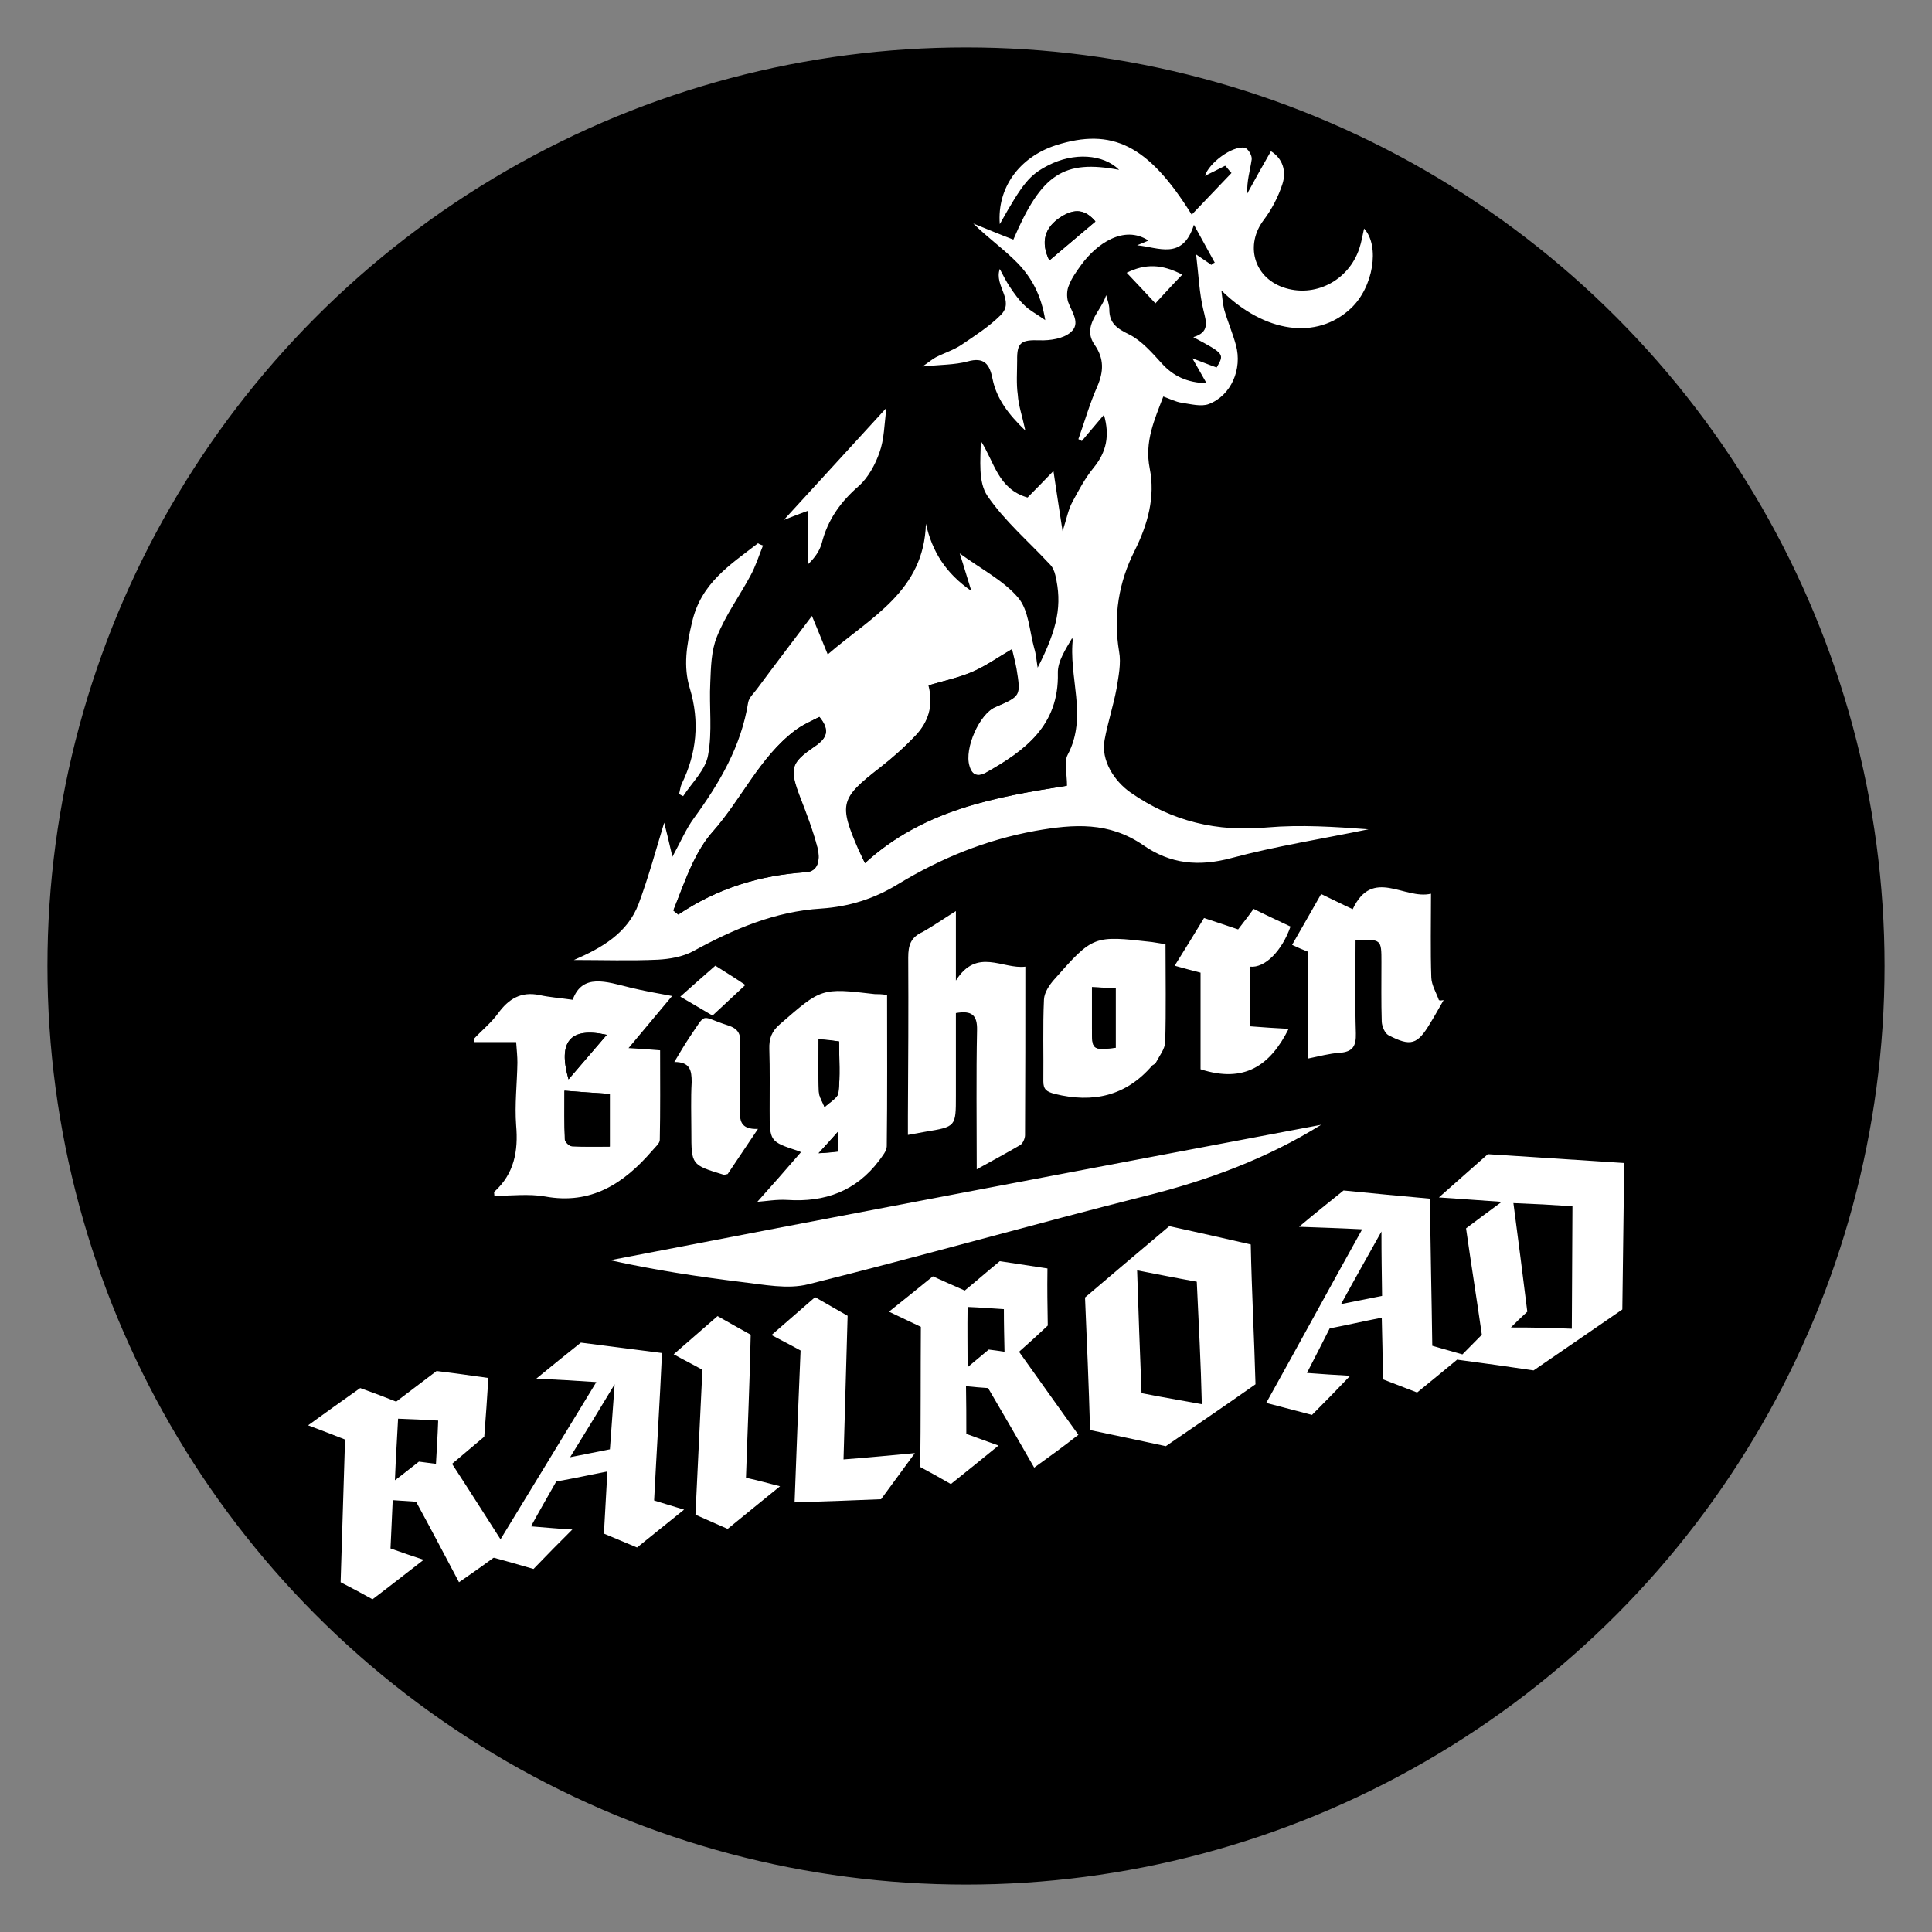 <svg xmlns="http://www.w3.org/2000/svg" viewBox="0 0 612 612"><rect x="0" y="0" width="612" height="612" fill="#808080" stroke="none"/><circle cx="306" cy="306" r="290.5" stroke="#000" stroke-miterlimit="10" stroke-width=".949" class="color-reserved-white color-stroke-reserved-white"/><path fill="#fff" d="M150.1 329.1c2.5-2.7 5.4-5 7.6-8 3.4-4.7 7.3-7.1 13.2-5.9 3.1.7 6.3.9 10.5 1.5 3.1-8.5 10.7-5.7 18.1-3.9 4.1 1 8.4 1.8 13.4 2.7-4.7 5.6-9 10.8-13.8 16.5 3.6.2 6.4.4 10 .7 0 9.5.1 19-.1 28.4 0 1.1-1.5 2.3-2.4 3.4-9 10.4-19.3 17.2-34 14.5-5.1-.9-10.7-.2-16-.2 0-.7-.2-1.2 0-1.3 6.3-5.7 7.6-12.9 6.9-21-.5-6.6.3-13.3.4-19.9 0-2-.2-3.8-.4-6.5h-13.3zm28.7 16.4c0 5.4-.1 10.5.1 15.4 0 .8 1.4 2.2 2.2 2.2 4 .2 8 .1 12 .1v-16.7c-4.9-.3-9.3-.6-14.3-1m13.4-17.7c-11.7-2.5-15.5 2.2-12.1 14.1 4-4.6 7.8-9.1 12.1-14.1m132.6-191.4c-5.3-5.1-9.1-10-10.4-16.4-.9-4.6-2.6-7-7.9-5.5-4.1 1.1-8.5 1-14.3 1.6 2.2-1.5 3.1-2.3 4.2-2.9 2.7-1.4 5.7-2.3 8.2-4 4.3-2.9 8.8-5.8 12.4-9.4 4.6-4.6-2.2-9.3-.3-14.6 1.1 2.1 2 3.9 3.2 5.7 1.4 2.1 2.9 4.2 4.7 5.9 1.5 1.5 3.5 2.5 6.5 4.6-1.3-8.1-4.4-13.5-8.7-18-4.3-4.4-9.4-8-14.1-12.6 4.2 1.7 8.5 3.5 12.7 5.1 8.9-20.8 15.9-25.4 33.5-22.1-5-5-14.4-5.6-22.5-1.4-5.8 3-7.9 5.4-15.3 18.6-.9-11.4 6.1-21.2 17.8-25 17.7-5.6 29.2-.2 43 22 4.5-4.7 8.6-9 12.6-13.2-.7-.7-1.3-1.6-2-2.3-2.2 1.1-4.3 2.2-6.4 3.2 1.2-4 8.6-9.6 12.6-8.9 1 .2 2.4 2.5 2.2 3.7-.5 3.5-1.6 6.9-1.4 10.8 2.4-4.4 4.9-8.9 7.5-13.4 3.7 2.3 5 6.3 3.6 10.5-1.3 4-3.4 8-5.9 11.3-5.9 7.8-3.2 18 6.1 21.3 9.9 3.5 20.8-2 24.2-12.3.7-2.1 1-4.1 1.5-6.3 5.1 5.5 2.9 18.7-4.2 25.3-10.8 10.1-27.3 7.8-41-5.7.3 2.1.4 4.1.9 6.1 1.1 3.8 2.7 7.5 3.7 11.2 2.1 7.6-1.5 16-8.6 18.7-2.4.9-5.7 0-8.5-.4-2-.3-3.7-1.2-5.9-2-2.8 7.4-6 14.3-4.3 22.8 1.8 9-.6 17.7-4.8 26.1-5 9.9-6.8 20.6-4.9 31.9.7 3.7-.2 7.9-.8 11.7-1 5.4-2.8 10.8-3.8 16.3-1.2 6.4 3 13 8.3 16.7 13.1 9.1 27.3 12.5 43.3 11 10.6-.9 21.2-.2 32 .6-14.5 3-29.2 5.3-43.4 9.1-10.4 2.8-19.4 1.9-28-4.1-10.8-7.4-21.8-6.7-34.2-4.5-15.8 2.9-29.9 8.7-43.3 16.8-7.6 4.7-15.6 7.2-24.4 7.8-14.7.9-27.8 6.5-40.6 13.5-3.3 1.8-7.5 2.5-11.2 2.7-8.7.4-17.5.1-26.6.1 8.8-3.8 17-8.5 20.5-17.8 3.2-8.6 5.6-17.5 8.1-25.7.6 2.3 1.5 6 2.6 10.8 2.6-4.7 4.3-8.8 6.8-12.2 8.1-11.1 15-22.8 17.2-36.7.3-1.6 1.9-3 2.9-4.4 5.7-7.7 11.5-15.3 17.3-23 1.3 3.1 3 7.3 5 12.2 13.6-11.8 30.5-20 31.1-41.4 2 8.9 6.3 15.7 14.4 21.3-1.3-4.1-2.2-7.3-3.7-11.9 7 5.1 13.9 8.6 18.5 14 3.4 4 3.6 10.6 5.1 16 .6 1.9.7 3.8 1.1 6.2 6.4-12.5 7.8-20 5.6-29.3-.3-1.3-.9-2.7-1.9-3.6-6.6-7.1-14.2-13.6-19.6-21.5-3-4.4-2.2-11.3-2.1-17.4 4.3 6.6 5.4 15.2 14.8 17.9 2.4-2.4 5.1-5.2 8.2-8.4.9 6.2 1.8 11.8 2.9 19.1 1.3-4.1 1.8-6.9 3.1-9.3 2-3.7 4-7.5 6.7-10.8 4.1-5 5.2-10.2 3.3-16.8-2.5 3-4.8 5.6-7 8.3l-1.1-.6c2-5.6 3.6-11.3 6-16.7 2-4.7 2.2-8.7-.8-13.1-4.3-6.1 2-10.6 3.6-15.8.4 1.5 1 3 1 4.5 0 4.5 2.5 6.1 6.4 8 3.9 2 7.1 5.7 10.2 9.1 3.7 4.1 8.1 6.1 14.2 6.3-1.5-2.7-2.7-4.7-4.5-7.9 3.5 1.3 5.6 2.2 7.7 2.9 2.5-4.3 2.5-4.3-7.4-9.6 5.3-1.6 4.1-4.8 3.2-8.6-1.3-5.3-1.5-10.9-2.3-17.6 2.3 1.6 3.6 2.4 4.8 3.3.4-.3.7-.6 1.1-.7-2-3.6-3.9-7.1-6.6-12-3.6 11.4-11.3 7.1-18 6.5 1.2-.5 2.3-.9 3.6-1.5-7.8-5.1-16.5 1.1-21.3 7.7-1.5 2.1-3 4.1-3.9 6.5-.7 1.5-.7 3.6-.3 5.1 1.2 3.4 4.2 7 .8 9.8-2.3 2-6.5 2.6-9.7 2.5-5.9-.2-7.3.6-7.2 6.4 0 3.6-.3 7.3.2 10.8.2 3.4 1.4 6.7 2.4 11.4m-50.8 137c18.5-17 41.4-21 64-24.5 0-3.9-1-7.5.2-9.8 6.5-12.2.1-24.8 1.7-37.1-2.1 3.6-4.7 7.5-4.6 11.2.4 16.5-10.4 24.6-22.9 31.6-2.7 1.5-4.5.7-5.3-2.2-1.7-5.5 3.2-16.5 8.2-18.6 8.1-3.5 8.1-3.5 6.7-12.2-.4-2.1-.9-4-1.4-6.1-4.4 2.5-8.2 5.2-12.4 7.1-4.4 1.9-9.2 2.8-13.9 4.3 1.7 6.5-.2 11.6-4.1 15.9-3.5 3.6-7.3 7-11.2 10.1-12.6 9.7-13.2 11.4-6.8 26.2.2.9.6 1.6 1.8 4.1m-60.7 15c.5.5 1 .8 1.5 1.3 12.2-8.2 25.8-12.4 40.4-13.4 4.4-.3 4.6-4.7 3.6-8-1.4-5.3-3.5-10.6-5.4-15.7-3.5-9.1-3.2-10.8 4.7-16.2 3.7-2.5 4.9-5 1.4-9.3-2.5 1.4-5.3 2.5-7.7 4.3-11.2 8.5-16.9 21.7-26 32-2.6 2.9-4.7 6.5-6.4 10-2.3 4.9-4.1 9.9-6.1 15M332.4 82.5c4.9-4.1 9.7-8.2 14.6-12.4-3.2-3.7-6.4-4.2-10.8-1.5-5.4 3.4-6.6 8.2-3.8 13.9m86.1 273.8c-17.2 10.7-35.9 17.6-55.5 22.5-35.7 9-71.1 19.1-106.9 28-6.6 1.7-14.2.1-21.2-.7-13.8-1.7-27.7-3.8-41.6-6.9 75.1-14.5 150.1-28.7 225.2-42.9M281 315.2c0 16.2.1 32.1-.1 47.9 0 1.5-1.4 3.1-2.4 4.5-7.3 9.7-17.2 13.3-29.1 12.5-3.4-.2-6.8.4-9.5.6 4.5-5 9.3-10.5 13.8-15.7.4.2-.2-.2-.8-.4-9.1-3-9.1-3-9.1-12.9 0-6.5.1-13-.1-19.4-.1-3.3.7-5.6 3.4-7.9 13.1-11.4 13-11.5 30-9.5 1.2 0 2.3 0 3.9.3m-21.7 14c0 5.7-.2 11.1.1 16.5.1 1.7 1.2 3.3 1.8 5 1.5-1.5 4.2-2.9 4.4-4.6.6-5.2.2-10.7.2-16.2-2.5-.4-4.2-.6-6.5-.7m0 36.1c2.8-.2 4.5-.4 6.2-.6v-6.3c-2.2 2.5-3.7 4.2-6.2 6.9m43.5-76.7v22c6.7-10.6 14.8-3.5 22-4.4 0 18.2 0 35.8-.1 53.4 0 1-.7 2.6-1.5 3.1-4.3 2.5-8.7 4.9-13.8 7.7 0-15.4-.2-29.7.1-44.1.1-4.7-1.6-6.3-6.7-5.4v26.2c0 9.8 0 9.8-9.7 11.4-1.6.3-3.2.6-5.5 1v-5.9c.1-16.7.2-33.6.1-50.3 0-3.9.8-6.4 4.6-8.1 3.2-1.8 6.5-4.1 10.5-6.6m154.5 28.2c-1.4 2.4-2.8 5-4.3 7.4-4 6.7-6.1 7.4-13.2 3.7-1.1-.6-2-2.7-2.1-4.2-.2-6.3-.1-12.6-.1-18.9 0-7.3 0-7.3-8.2-7 0 9.8-.2 19.7.1 29.5.1 4-.9 5.9-5.2 6.2-3.2.2-6.4 1.1-9.9 1.8v-33.8c-1.8-.7-3.2-1.3-5.1-2.2 3-5.2 6-10.5 9.2-16.1 3.4 1.6 6.5 3.2 10 4.8 6.3-13.4 16.3-2.9 24.8-4.9 0 9.4-.2 18 .1 26.6.1 2.4 1.6 4.8 2.4 7.1.4.2.9.1 1.5 0m-88.1-17.7c0 10.6.2 20.8-.1 31-.1 2.2-1.8 4.3-2.9 6.4-.2.5-.8.7-1.2 1-8.3 9.7-18.8 12-30.9 9-2.6-.7-3.6-1.4-3.6-4 .1-8.6-.2-17.3.2-25.9.1-2.2 1.7-4.6 3.3-6.4 12.3-13.9 12.4-13.9 30.9-11.8 1.4.2 3 .5 4.3.7m-23.3 13.6v13c0 6.9.1 7 7.5 6.2v-18.8c-2.4-.2-4.6-.3-7.5-.4m34.4 26v-30.6c-2.8-.7-5.3-1.4-8.2-2.2 3.2-5.1 6.2-10 9.3-15.1 3.6 1.2 7 2.3 10.8 3.6 1.6-2.1 3.2-4.1 4.9-6.5 4 2 7.9 3.8 11.7 5.6-2.7 7.7-8.1 13.2-12.8 12.7v18.9c4 .3 8 .6 12.2.8-5.8 11.6-14 17.3-27.9 12.8m-166.7-2.3c1.8-3 3.2-5.4 4.8-7.8 5.7-8.3 3.1-6.7 12.2-3.8 3.1 1 4.1 2.6 3.9 5.8-.3 6.8 0 13.7-.1 20.6-.1 3.6 0 6.6 5.7 6.4-3.6 5.3-6.6 9.9-9.6 14.3-.7.1-1 .3-1.3.2C219 369 219 369 219 358.5c0-5.2-.2-10.5.1-15.7 0-3.8-.5-6.4-5.5-6.4" class="color-reserved-gray"/><path fill="#fff" d="M241.7 172.8c-1.3 3.2-2.3 6.5-4 9.6-3.5 6.5-7.9 12.5-10.6 19.3-1.8 4.4-1.9 9.6-2.1 14.5-.4 7.7.7 15.5-.7 23-.8 4.7-5.1 8.7-7.9 13-.5-.2-.9-.5-1.3-.7.3-1 .4-2.2.8-3.1 4.8-9.8 5.8-19.8 2.6-30.4-2.1-6.9-1-13.7.7-20.8 2.8-12.5 12.1-18.3 20.9-25.1.6.4 1.1.5 1.6.7m39.1-43.6c-.7 5.3-.7 10-2.2 14.1-1.3 3.8-3.6 8-6.5 10.6-5.8 5-9.9 10.7-11.8 18.2-.7 2.5-2.3 4.7-4.4 6.7v-17c-2.4.9-4.9 1.8-7.6 2.9 10.9-11.9 21.3-23.3 32.5-35.5m-55.1 192.5c-3.5-2.1-6.5-3.8-10.2-6 3.8-3.4 7.3-6.5 11.1-9.8 2.5 1.6 5.8 3.6 9.5 6.1-3.8 3.5-7 6.6-10.4 9.7M374.5 87c-3.5 3.6-6 6.4-8.5 9.1-3.2-3.5-6-6.4-9.1-9.7 5.9-2.9 11.1-2.8 17.6.6" class="color-reserved-gray"/><path d="M178.8 345.5c5 .4 9.5.7 14.4 1v16.7c-3.9 0-7.9.1-12-.1-.8-.1-2.2-1.4-2.2-2.2-.3-4.9-.2-9.9-.2-15.4m13.4-17.7c-4.3 5-8.1 9.4-12.1 14.1-3.4-11.9.4-16.7 12.1-14.1m81.8-54.4c-1.2-2.5-1.6-3.4-2-4.1-6.4-14.7-5.8-16.4 6.8-26.2 4-3.1 7.8-6.5 11.2-10.1 4-4.2 5.8-9.4 4.1-15.9 4.8-1.4 9.5-2.4 13.9-4.3 4.2-1.8 8-4.5 12.4-7.1.5 2 1 4 1.4 6.1 1.4 8.7 1.4 8.7-6.7 12.2-5 2.2-9.9 13.1-8.2 18.6.8 2.8 2.6 3.6 5.3 2.2 12.5-7 23.3-15 22.9-31.6-.1-3.7 2.5-7.6 4.6-11.2-1.6 12.3 4.9 25-1.7 37.1-1.2 2.3-.2 5.9-.2 9.8-22.4 3.6-45.3 7.6-63.8 24.5m-60.7 15c2.1-5 3.8-10.1 6.2-15 1.7-3.6 3.7-7 6.4-10 9.2-10.3 14.8-23.5 26-32 2.3-1.8 5.1-3 7.7-4.3 3.5 4.3 2.3 6.7-1.4 9.3-7.9 5.3-8.1 7.2-4.7 16.2 2 5.1 4 10.4 5.4 15.7.9 3.3.7 7.8-3.6 8-14.6.9-28 5.1-40.4 13.4-.6-.5-1.1-.8-1.6-1.3M332.4 82.5c-2.8-5.8-1.6-10.5 3.8-13.8 4.4-2.8 7.7-2.2 10.8 1.5-4.9 4.1-9.9 8.3-14.6 12.3m-73.1 246.7c2.3.3 4 .4 6.5.7 0 5.5.4 10.9-.2 16.2-.2 1.7-2.8 3.1-4.4 4.6-.7-1.7-1.8-3.3-1.8-5-.2-5.4-.1-10.8-.1-16.5m0 36.1c2.5-2.7 4-4.4 6.2-6.8v6.3c-1.8.2-3.4.4-6.2.5m86.6-52.6c2.9.1 5 .3 7.5.4v18.8c-7.4.8-7.5.7-7.5-6.2z" class="color-reserved-white"/><path fill="#fff" d="M145.4 501.2c-4.5-8.5-9-17.1-13.6-25.5-3-.2-4.4-.3-7.4-.5-.3 6.2-.4 9.3-.7 15.3 4.2 1.5 6.3 2.2 10.5 3.6-6.5 5-9.7 7.6-16.2 12.5-4-2.2-6-3.3-10.1-5.4l1.4-45.2c-4.6-1.8-6.9-2.7-11.7-4.5 6.6-4.8 9.9-7.1 16.5-11.8 4.7 1.7 6.9 2.5 11.4 4.3 5.1-3.9 7.8-5.9 12.8-9.7 6.6.8 9.9 1.3 16.4 2.2-.5 7.5-.7 11.1-1.3 18.6-4.1 3.5-6.1 5.1-10.2 8.6 5.8 8.9 11.5 17.9 17.2 26.8-6 4.4-8.9 6.5-15 10.7m-7.3-37.5c.3-5.5.5-8.2.7-13.7-5-.3-7.6-.4-12.7-.6-.4 7.9-.7 11.7-1 19.5 3.1-2.3 4.6-3.6 7.6-5.9 2.1.3 3.2.4 5.4.7" class="color-reserved-gray"/><path fill="#fff" d="m184 425.3 25.7 3.3c-.7 15.6-1.7 31.1-2.5 46.7 3.7 1.1 5.7 1.8 9.5 2.9-6 4.8-8.9 7.2-14.9 12-4.2-1.8-6.3-2.6-10.5-4.4.4-7.9.7-11.8 1.1-19.7-6.5 1.3-9.6 2-16.2 3.2-3.2 5.7-4.9 8.5-8 14.2 5.2.4 7.9.7 13.1 1-5 5-7.5 7.5-12.3 12.5-5.5-1.6-8.3-2.4-13.8-3.9l33.7-55.3c-7.6-.5-11.3-.7-19-1.1 5.7-4.7 8.5-6.9 14.1-11.4m-3.4 36.3c5-1 7.6-1.5 12.6-2.5.6-8.2.9-12.3 1.5-20.6q-7.05 11.7-14.1 23.1m55.7 6.5c4.4 1 6.5 1.6 10.8 2.7-6.5 5.3-9.9 8-16.6 13.5-4.1-1.8-6.2-2.7-10.2-4.5.7-15.3 1.5-30.7 2.2-45.9-3.6-2-5.5-2.9-9.1-4.9 5.6-4.9 8.4-7.3 13.9-12.1 4.1 2.3 6.3 3.6 10.5 5.9-.3 15.1-1 30.2-1.5 45.3m30.9-5.8c9.2-.7 13.7-1.2 22.6-2-4.2 5.8-6.4 8.7-10.7 14.6-9.2.4-18.2.7-27.4 1 .6-16.1 1.2-32.1 1.9-48.1-3.6-2-5.5-2.9-9.2-4.9 5.6-4.9 8.3-7.2 13.8-12 4.1 2.3 6.2 3.6 10.3 5.9zm60.4 2.6c-4.8-8.4-9.6-16.7-14.6-25.2-2.8-.2-4.2-.3-7-.6.1 6 .1 9 .1 15.1 4 1.5 6.1 2.2 10.2 3.7-6 4.9-9 7.3-15.1 12.2-3.8-2.2-5.8-3.3-9.7-5.4.2-14.8.1-29.5.2-44.4l-10.1-4.8c5.6-4.5 8.4-6.7 13.9-11.2 4 1.8 6 2.7 10.1 4.5 4.5-3.7 6.6-5.6 11.1-9.3 6 .9 9.1 1.4 15.1 2.3-.1 7.3 0 10.9.1 18.1-3.6 3.4-5.4 5-9.1 8.3 6.3 8.8 12.5 17.6 18.8 26.3-5.4 4.2-8.3 6.3-14 10.4m-9.4-36.7c-.1-5.4-.2-8-.2-13.5-4.7-.3-6.9-.5-11.5-.7-.1 7.7 0 11.5 0 19.1 2.7-2.2 4-3.4 6.7-5.6 1.9.2 2.9.4 5 .7m51.1 29.9c-9.7-2.1-14.5-3.1-24-5.1-.4-14-1-28-1.6-42 8.9-7.6 17.8-15.1 26.7-22.6 8.6 1.9 17.2 3.8 25.8 5.8.3 14.8 1.1 29.5 1.5 44.3-9.4 6.6-18.9 13.1-28.4 19.6m11.4-13.3c-.3-12.9-1-25.9-1.6-38.8-7.8-1.4-11.6-2.2-18.9-3.6.4 13 .9 25.9 1.4 38.9 7.6 1.5 11.5 2.1 19.1 3.5m44.9-67.7c9.2.9 18.2 1.8 27.4 2.6.1 15.5.5 31 .7 46.6l9.8 2.8c-5.8 4.8-8.7 7.2-14.6 12-4.4-1.7-6.5-2.5-10.9-4.2 0-7.8-.1-11.7-.3-19.5-6.6 1.3-9.9 2.1-16.5 3.4-2.8 5.6-4.3 8.4-7.2 14.1 5.4.4 8.2.6 13.7.9-4.8 5-7.2 7.5-12.1 12.4-5.8-1.5-8.7-2.3-14.5-3.8 10.2-18.3 20.2-36.7 30.4-55-8-.4-12.1-.5-20-.8 5.6-4.7 8.4-6.9 14.1-11.5m-.8 36c5.2-1 7.8-1.6 13-2.6-.1-8.1-.2-12.2-.2-20.4-4.3 7.7-8.6 15.3-12.8 23m61 21c-9.5-1.4-14.4-2.1-24.2-3.4 3.1-3.2 4.7-4.7 7.8-7.9-1.6-11.2-3.4-22.4-5-33.7 4.5-3.4 6.7-5 11.3-8.4-7.9-.6-12-.8-19.9-1.4 6.2-5.5 9.3-8.2 15.5-13.7l43.2 2.8-.6 46.4c-9.4 6.5-18.8 12.9-28.1 19.3m12.1-13.2c.1-12.9.1-25.9.2-38.8-7.4-.5-11.1-.7-18.7-1 1.5 11.5 3 22.9 4.4 34.4-2.2 2-3.2 3-5.2 5 7.8 0 11.7.1 19.3.4" class="color-reserved-gray"/></svg>